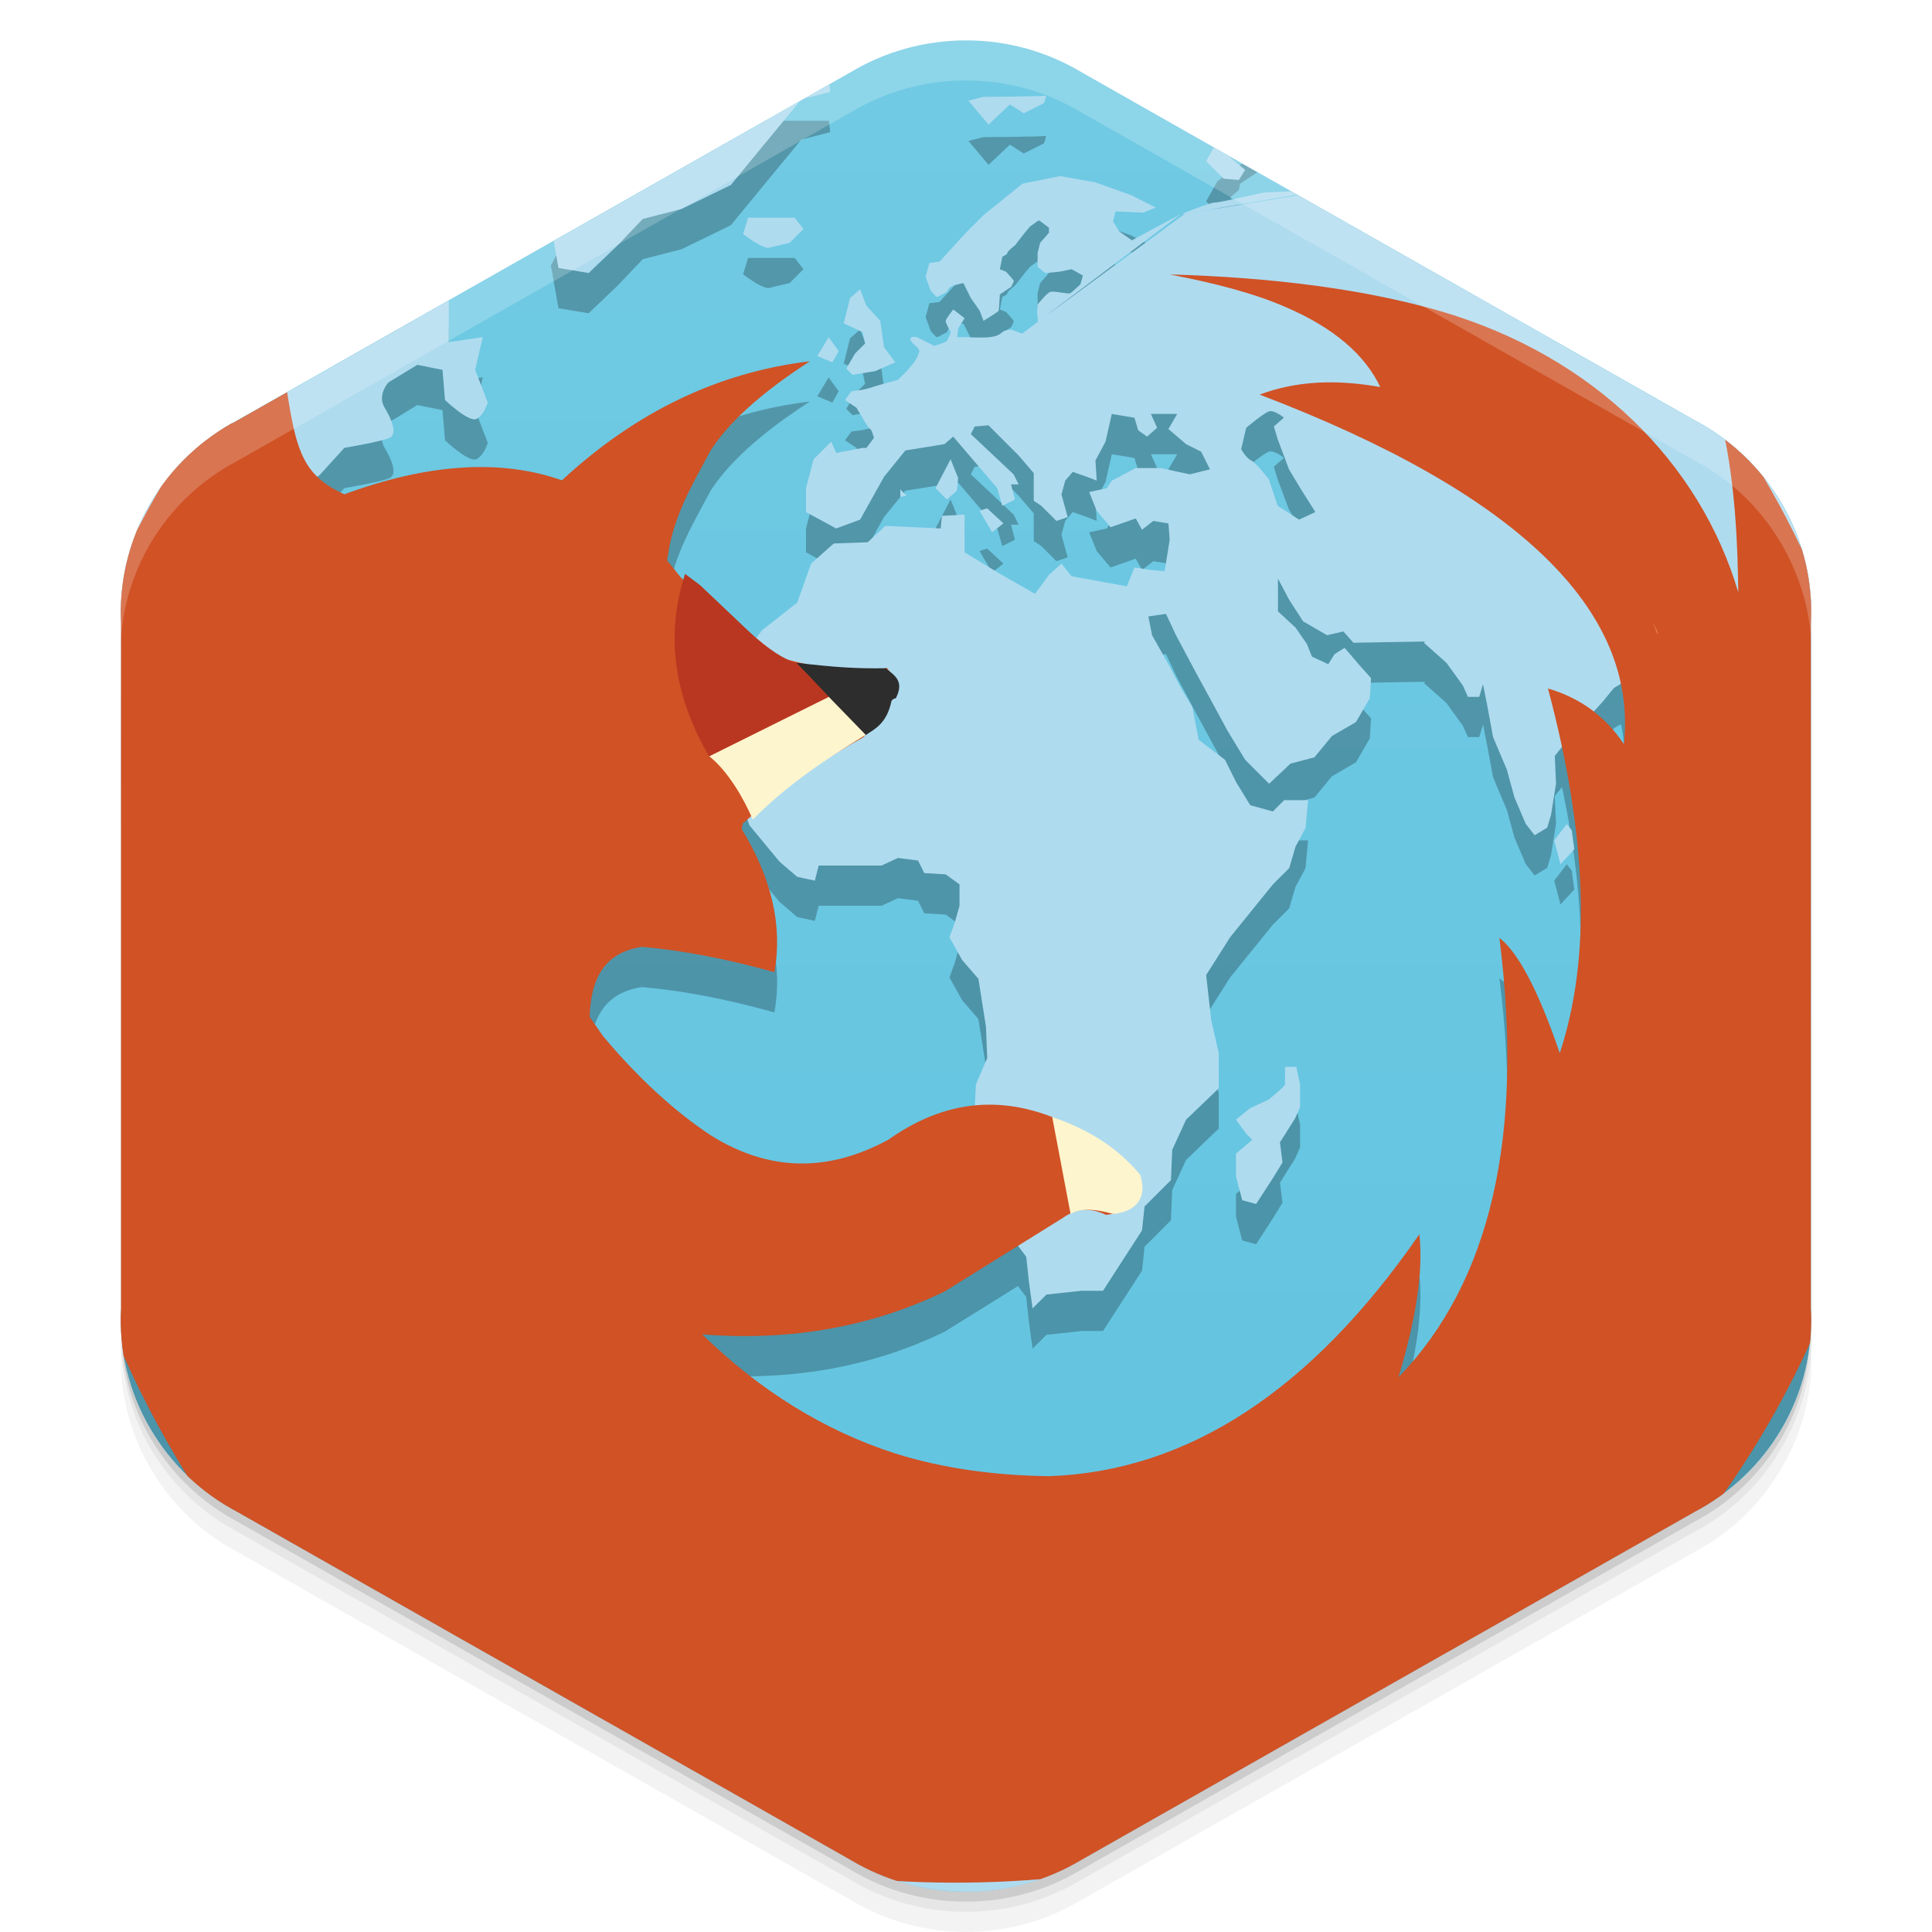 <svg viewBox="0 0 48 48"><defs><linearGradient id="linearGradient3764" y1="1" x2="0" y2="47" gradientUnits="userSpaceOnUse"><stop stop-color="#71cae3" stop-opacity="1"/><stop offset="1" stop-color="#60c3e0" stop-opacity="1"/></linearGradient><clipPath id="clipPath-685228849"><g transform="translate(0,-1004.362)"><path d="m 24 1005.37 c -1.045 0 -2.023 0.287 -2.856 0.784 l -15.339 8.708 c -0.017 0.013 -0.035 0.013 -0.052 0.021 -1.852 1.051 -2.847 3 -2.746 4.968 l 0 17.02 c -0.056 1.013 0.175 2.049 0.729 2.993 0.532 0.903 1.288 1.602 2.161 2.061 l 15.246 8.653 c 0.832 0.497 1.811 0.784 2.856 0.784 1.045 0 2.023 -0.287 2.856 -0.784 l 15.246 -8.653 c 0.873 -0.46 1.629 -1.158 2.161 -2.061 0.554 -0.944 0.785 -1.981 0.729 -2.993 l 0 -17.01 c 0.056 -1.012 -0.175 -2.052 -0.729 -2.993 -0.532 -0.906 -1.288 -1.604 -2.161 -2.064 l -15.246 -8.653 c -0.832 -0.497 -1.811 -0.784 -2.856 -0.784 z" fill="#1890d0"/></g></clipPath><clipPath id="clipPath-697640712"><g transform="translate(0,-1004.362)"><path d="m 24 1005.37 c -1.045 0 -2.023 0.287 -2.856 0.784 l -15.339 8.708 c -0.017 0.013 -0.035 0.013 -0.052 0.021 -1.852 1.051 -2.847 3 -2.746 4.968 l 0 17.02 c -0.056 1.013 0.175 2.049 0.729 2.993 0.532 0.903 1.288 1.602 2.161 2.061 l 15.246 8.653 c 0.832 0.497 1.811 0.784 2.856 0.784 1.045 0 2.023 -0.287 2.856 -0.784 l 15.246 -8.653 c 0.873 -0.46 1.629 -1.158 2.161 -2.061 0.554 -0.944 0.785 -1.981 0.729 -2.993 l 0 -17.01 c 0.056 -1.012 -0.175 -2.052 -0.729 -2.993 -0.532 -0.906 -1.288 -1.604 -2.161 -2.064 l -15.246 -8.653 c -0.832 -0.497 -1.811 -0.784 -2.856 -0.784 z" fill="#1890d0"/></g></clipPath><filter id="filter-656347518"><feGaussianBlur stdDeviation="0.35"/></filter></defs><g><g transform="translate(0,-1004.362)"><path d="m 45 1037.36 c 0.056 1.013 -0.196 2.056 -0.75 3 -0.532 0.903 -1.283 1.603 -2.156 2.063 l -15.25 8.656 c -0.832 0.497 -1.799 0.781 -2.844 0.781 -1.045 0 -2.01 -0.284 -2.844 -0.781 l -15.25 -8.656 c -0.873 -0.46 -1.625 -1.159 -2.156 -2.063 -0.416 -0.708 -0.677 -1.485 -0.75 -2.25 -0.004 0.932 0.242 1.884 0.75 2.75 0.532 0.903 1.283 1.603 2.156 2.063 l 15.25 8.656 c 0.832 0.497 1.799 0.781 2.844 0.781 1.045 0 2.01 -0.284 2.844 -0.781 l 15.25 -8.656 c 0.873 -0.46 1.625 -1.159 2.156 -2.063 0.554 -0.944 0.806 -1.987 0.75 -3 l 0 -0.5 z" opacity="0.05"/><path d="m 45 1036.86 c 0.015 0.263 -0.004 0.516 -0.031 0.781 -0.036 0.844 -0.259 1.685 -0.719 2.469 -0.532 0.903 -1.283 1.603 -2.156 2.063 l -15.25 8.656 c -0.832 0.497 -1.799 0.781 -2.844 0.781 -1.045 0 -2.01 -0.284 -2.844 -0.781 l -15.25 -8.656 c -0.873 -0.46 -1.625 -1.159 -2.156 -2.063 -0.414 -0.705 -0.621 -1.46 -0.688 -2.219 -0.014 -0.092 -0.054 -0.189 -0.063 -0.281 -0.004 0.932 0.242 1.884 0.75 2.75 0.532 0.903 1.283 1.603 2.156 2.063 l 15.25 8.656 c 0.832 0.497 1.799 0.781 2.844 0.781 1.045 0 2.01 -0.284 2.844 -0.781 l 15.25 -8.656 c 0.873 -0.46 1.625 -1.159 2.156 -2.063 0.554 -0.944 0.806 -1.987 0.75 -3 l 0 -0.5 z m -41.813 1.625 c 0.057 0.219 0.132 0.442 0.219 0.656 -0.088 -0.216 -0.16 -0.436 -0.219 -0.656 z m 0.219 0.656 c 0.099 0.243 0.206 0.484 0.344 0.719 -0.139 -0.236 -0.243 -0.472 -0.344 -0.719 z m 41.41 -0.656 c -0.059 0.221 -0.131 0.441 -0.219 0.656 0.087 -0.215 0.161 -0.437 0.219 -0.656 z m -0.219 0.656 c -0.101 0.246 -0.205 0.483 -0.344 0.719 0.138 -0.235 0.245 -0.476 0.344 -0.719 z" opacity="0.1"/><path d="m 3.03 1037.64 c 0.035 0.844 0.259 1.685 0.719 2.469 0.532 0.903 1.283 1.603 2.156 2.063 l 15.25 8.656 c 0.832 0.497 1.799 0.781 2.844 0.781 1.045 0 2.01 -0.284 2.844 -0.781 l 15.25 -8.656 c 0.873 -0.46 1.625 -1.159 2.156 -2.063 0.46 -0.784 0.683 -1.624 0.719 -2.469 -0.067 0.763 -0.303 1.511 -0.719 2.219 -0.532 0.903 -1.283 1.603 -2.156 2.063 l -15.25 8.656 c -0.832 0.497 -1.799 0.781 -2.844 0.781 -1.045 0 -2.01 -0.284 -2.844 -0.781 l -15.25 -8.656 c -0.873 -0.46 -1.625 -1.159 -2.156 -2.063 -0.416 -0.708 -0.651 -1.456 -0.719 -2.219 z" opacity="0.2"/></g></g><g><path d="m 24 46.996 c 1.045 0 2.023 -0.287 2.856 -0.784 l 15.339 -8.708 c 0.017 -0.013 0.035 -0.013 0.052 -0.021 1.852 -1.051 2.847 -3 2.746 -4.968 l 0 -17.02 c 0.056 -1.013 -0.175 -2.049 -0.729 -2.993 -0.532 -0.903 -1.288 -1.602 -2.161 -2.061 l -15.246 -8.653 c -0.832 -0.497 -1.811 -0.784 -2.856 -0.784 -1.045 0 -2.023 0.287 -2.856 0.784 l -15.246 8.653 c -0.873 0.46 -1.629 1.158 -2.161 2.061 -0.554 0.944 -0.785 1.981 -0.729 2.993 l 0 17.01 c -0.056 1.012 0.175 2.051 0.729 2.993 0.532 0.906 1.288 1.604 2.161 2.064 l 15.246 8.653 c 0.832 0.497 1.811 0.785 2.856 0.785 z" fill="url(#linearGradient3764)" fill-opacity="1"/></g><g><g clip-path="url(#clipPath-685228849)"><g opacity="0.25"><g transform="translate(0,1)"><g filter="url(#filter-656347518)"><!-- color: #71cae3 --><path d="m 16 1.906 -0.844 0.25 -0.969 0.063 -0.594 0.438 -0.781 -0.031 0.063 0.5 1.125 -0.031 0.406 1.094 0.156 0.594 -0.625 0.344 -0.25 0.469 0.188 1.062 0.75 0.125 0.719 -0.687 0.625 -0.656 0.969 -0.25 1.219 -0.594 0.719 -0.875 1.031 -1.25 0.719 -0.188 -0.031 -0.281 -1.125 0 l -3.469 -0.094 z m -2.219 0.063 -0.813 0.031 -1.406 0.375 -0.813 0.25 -0.938 -0.375 -0.125 0.563 1.125 0.656 c 0 0 2.045 -1.125 2.156 -1.125 l 0.813 -0.375 z m 21.06 0.219 -0.188 0.313 1.156 0.156 0.063 -0.281 -1.031 -0.188 z m -8.875 0.188 c -0.056 0.022 -1.531 0.031 -1.531 0.031 l -0.375 0.094 0.5 0.594 0.531 -0.5 0.344 0.219 0.5 -0.25 c 0 0 0.088 -0.21 0.031 -0.188 z m 5.625 0.469 -0.469 0.063 -0.406 0.25 -0.469 0.344 -0.281 0.5 0.438 0.438 0.375 0.031 0.156 -0.25 -0.375 -0.313 0.219 -0.188 0.031 -0.156 0.469 -0.313 c 0 0 0.608 0.008 0.656 0 0.048 -0.008 0.188 -0.188 0.188 -0.188 l -0.156 -0.219 -0.375 0 z m -25.875 0.188 -0.094 0.313 0.469 0.156 0.531 -0.25 -0.906 -0.219 z m 31.781 0.094 l -2.125 0.094 -0.563 0.375 -0.625 0.375 -0.531 0.437 0.063 0.188 -0.281 0.031 0 0.031 -4 0.656 l -3.656 2.687 l -0.375 0.281 -0.031 0 -0.25 -0.094 c 0 0 -0.155 0.008 -0.219 0.063 -0.064 0.055 -0.121 0.102 -0.313 0.125 -0.191 0.023 -0.562 0 -0.594 0 l -0.219 0 0.031 -0.219 0.156 -0.25 l -0.281 -0.219 c 0 0 -0.18 0.227 -0.188 0.281 -0.008 0.055 0.125 0.281 0.125 0.281 0 0 -0.062 0.18 -0.094 0.219 -0.032 0.039 -0.313 0.125 -0.313 0.125 l -0.438 -0.219 c 0 0 -0.18 -0.039 -0.156 0.063 0.024 0.102 0.219 0.195 0.219 0.281 0 0.086 -0.125 0.281 -0.125 0.281 l -0.156 0.188 -0.25 0.25 -0.344 0.094 c 0 0 -0.249 0.07 -0.313 0.094 -0.064 0.023 -0.25 0.063 -0.25 0.063 l -0.25 0.031 l -0.156 0.219 l 0.281 0.188 0.188 0.313 c 0 0 0.124 0.219 0.156 0.219 0.032 0 0.094 0.219 0.094 0.219 l -0.188 0.25 -0.063 0 -0.031 0 -0.656 0.125 -0.125 -0.281 -0.438 0.438 -0.188 0.719 0 0.594 0.75 0.406 0.594 -0.219 0.594 -1.063 0.531 -0.656 0.969 -0.156 0.219 -0.188 1.094 1.281 0.125 0.438 0.313 -0.156 -0.094 -0.375 0.188 0 -0.125 -0.25 -1.063 -1 0.094 -0.188 0.344 -0.031 0.75 0.75 0.375 0.438 0 0.688 0.188 0.125 0.375 0.375 0.281 -0.094 -0.156 -0.563 0.094 -0.344 0.188 -0.219 0.438 0.156 0.156 0.063 -0.031 -0.5 0.25 -0.469 0.156 -0.688 0.563 0.094 0.094 0.313 0.219 0.156 0.25 -0.219 -0.156 -0.344 0.656 0 -0.219 0.375 0.438 0.375 0.375 0.188 0.219 0.438 -0.5 0.125 -0.719 -0.156 -0.625 0 -0.594 0.313 -0.125 0.188 -0.438 0.094 0.188 0.469 0.344 0.406 0.625 -0.219 0.156 0.281 0.281 -0.219 0.375 0.063 0.031 0.406 -0.125 0.781 l -0.344 -0.031 -0.406 -0.063 -0.188 0.469 -1.375 -0.25 -0.25 -0.313 -0.313 0.281 -0.344 0.469 l -0.875 -0.5 -0.875 -0.531 0 -0.938 -0.563 0.031 l -0.031 0.313 -1.375 -0.063 -0.438 0.406 -0.844 0.031 l -0.563 0.5 -0.344 0.969 -0.875 0.688 -0.625 0.844 -0.031 1.625 -0.188 0.5 -0.063 0.594 0.375 0.656 0.219 0.625 0.75 0.906 0.438 0.375 0.438 0.094 0.094 -0.375 1.563 0 0.406 -0.188 0.5 0.063 0.156 0.313 0.531 0.031 0.344 0.25 0 0.531 -0.125 0.438 -0.125 0.344 0.313 0.563 l 0.406 0.469 0.188 1.188 0.031 0.781 -0.281 0.656 l -0.031 0.625 0.219 1.156 0.188 0.188 l 0.281 1.094 0.031 0.469 0.563 0.75 0.063 0.594 0.094 0.688 0.344 -0.344 l 0.875 -0.094 0.531 0 0.969 -1.5 0.063 -0.594 0.656 -0.656 0.031 -0.75 0.344 -0.75 0.813 -0.781 0 -0.875 -0.188 -0.813 -0.125 -1.125 0.594 -0.938 1.063 -1.313 0.406 -0.406 0.156 -0.531 0.25 -0.469 0.063 -0.688 -0.594 0 l -0.281 0.281 -0.563 -0.156 -0.344 -0.563 -0.281 -0.563 -0.656 -0.5 -0.156 -0.813 -0.281 -0.469 -0.313 -0.594 -0.406 -0.719 -0.094 -0.469 l 0.438 -0.063 0.25 0.531 0.5 0.938 0.375 0.688 0.406 0.75 0.438 0.719 0.594 0.594 0.531 -0.5 0.594 -0.156 0.438 -0.531 0.594 -0.344 0.344 -0.594 0.031 -0.5 -0.281 -0.313 -0.375 -0.438 -0.25 0.156 l -0.156 0.25 -0.406 -0.188 -0.125 -0.313 -0.281 -0.406 -0.438 -0.406 l 0 -0.813 0.281 0.531 0.344 0.531 0.594 0.344 0.406 -0.094 0.25 0.281 1.781 -0.031 -0.031 0.031 0.563 0.5 0.406 0.563 0.125 0.281 0.281 0 0.094 -0.313 0.094 0.469 0.156 0.844 0.344 0.813 0.188 0.688 0.281 0.656 0.219 0.281 0.313 -0.188 0.094 -0.313 0.125 -0.781 -0.031 -0.688 0.25 -0.313 c 0 0 0.265 -0.363 0.313 -0.375 0.048 -0.012 0.625 -0.656 0.625 -0.656 l 0.281 -0.344 0.313 -0.188 0.375 -0.219 0.156 0 0.063 0.344 0.156 0.406 0.5 0.656 0 0.25 0.094 0.281 0.344 -0.156 -0.031 -0.375 0.313 0.063 0.063 0.344 -0.031 0.531 0.094 0.375 0.281 0.063 0.094 -0.313 0.344 0.219 0.063 0.313 0.313 0.469 0.313 0.344 0.219 0.188 0.531 -0.469 0.219 -0.438 -0.094 -0.5 l -0.094 -0.656 -0.594 -0.563 -0.094 -0.563 0.25 -0.406 c 0 0 0.16 -0.322 0.313 -0.156 0.152 0.166 0.224 0.193 0.156 0.375 -0.068 0.182 -0.188 0.594 -0.188 0.594 l 0.375 0.156 0.156 -0.531 -0.156 -0.375 l 0.375 -0.156 0.688 -0.344 0.438 -0.531 0.344 -0.813 -0.031 -0.594 -0.344 -0.781 -0.688 -0.813 -0.438 -0.406 -0.219 -0.625 0.406 -0.094 c 0 0 0.235 -0.403 0.438 -0.188 0.203 0.215 0.5 0.531 0.5 0.531 0 0 0.356 0.559 0.406 0.625 0.051 0.066 0.418 0.402 0.469 0.469 0.051 0.066 0.281 0.313 0.281 0.313 l 0.375 -0.531 l 0.094 -0.094 0 -0.188 -0.531 -0.313 -0.469 -0.438 l 0.344 -0.75 0.563 -0.281 l 0.094 -0.25 0 -1.469 -0.281 -0.563 -0.313 -0.438 c 0 0 -0.322 -0.048 -0.406 -0.031 -0.085 0.017 -0.781 -0.5 -0.781 -0.5 l 0.063 -0.5 0.25 -0.438 l 1.188 -0.156 0.281 0.031 l 0 -0.313 -1.719 -2.25 -1.656 -0.188 -1.281 -0.313 c 0 0 -0.391 0.296 -0.594 0.313 -0.203 0.017 -0.906 0.125 -0.906 0.125 l -0.719 -0.438 -1.5 -0.125 -0.063 -0.031 -1.281 -0.063 l -0.781 -0.437 z m -11.719 4.875 l 3.563 -2.687 -1.219 0.656 -0.313 -0.219 -0.156 -0.25 0.063 -0.25 0.688 0.031 0.313 -0.125 -0.625 -0.313 -0.875 -0.313 -0.875 -0.156 -0.938 0.188 -0.969 0.781 l -0.438 0.438 -0.656 0.719 -0.25 0.031 -0.094 0.344 0.125 0.344 c 0 0 0.134 0.156 0.156 0.156 0.023 0 0.25 -0.125 0.25 -0.125 0 0 0.027 -0.118 0.156 -0.156 0.13 -0.039 0.25 -0.063 0.25 -0.063 l 0.188 0.375 0.219 0.313 0.094 0.25 c 0 0 0.364 -0.222 0.375 -0.25 c 0.011 -0.028 0.031 -0.406 0.031 -0.406 l 0.281 -0.188 c 0 0 0.074 -0.134 0.063 -0.156 c -0.011 -0.022 -0.188 -0.219 -0.188 -0.219 l -0.156 -0.063 0.063 -0.313 c 0 0 0.125 -0.05 0.125 -0.094 0 -0.044 0.188 -0.187 0.188 -0.187 l 0.219 -0.281 0.156 -0.188 0.219 -0.156 0.25 0.188 0 0.125 -0.219 0.25 -0.063 0.25 0 0.344 0.188 0.156 l 0.344 -0.031 0.313 -0.063 0.281 0.156 -0.063 0.219 c 0 0 -0.194 0.188 -0.25 0.219 -0.056 0.031 -0.412 -0.063 -0.5 -0.031 -0.088 0.031 -0.313 0.313 -0.313 0.313 0 0 -0.024 0.25 0 0.313 0.009 0.025 0.009 0.064 0 0.125 z m 3.656 -2.687 4 -0.688 -0.031 -0.156 -0.313 -0.438 -0.656 -0.063 c 0 0 0.156 0.667 0.156 0.75 0 0.083 -0.438 0.031 -0.438 0.031 l -0.75 0.031 c 0 0 -1.084 0.25 -1.219 0.25 -0.13 0 -0.763 0.261 -0.813 0.281 l 0.063 0 z m -25.16 -1.813 -0.5 0.563 0.438 0.219 0.563 -0.25 0.031 0.625 0.469 0.313 0.5 -0.469 0.688 0.125 0.281 -0.656 -1.125 -0.094 -1.344 -0.375 z m 3.125 0.094 0.438 1.094 -0.531 0.063 -0.406 0.5 -0.906 -0.281 -0.813 0.313 -0.781 -0.188 -0.906 -0.563 l -1.25 0.031 -1.094 0.469 -0.719 -0.344 -0.438 -0.031 0 13.594 l 0.844 0.469 0.5 -0.063 l 0.719 0.344 l 1.094 0.594 0.156 0.719 0.875 0.844 0.5 -0.375 0.406 0.313 -0.063 -0.719 -0.781 0.188 -0.25 -0.906 -0.094 -0.406 -0.688 -0.625 0 -0.438 0.531 -0.563 -0.344 -0.406 l -0.562 0.094 -0.844 0.844 -0.688 -0.094 c 0 0 -0.311 -0.531 -0.375 -0.656 -0.064 -0.125 0.188 -0.563 0.188 -0.563 l -0.063 -1.281 0.719 -0.5 0.563 -0.188 0.812 0 1.125 -0.25 0.406 0.531 -0.063 0.625 0.469 0.406 0.063 -0.438 c 0 0 -0.03 -0.719 -0.094 -0.906 -0.064 -0.187 0.563 -0.625 0.563 -0.625 l 0.5 -0.625 0.594 -0.719 0.281 -0.563 0.938 -0.5 0.625 -0.688 c 0 0 0.934 -0.156 1.125 -0.25 0.191 -0.094 0.066 -0.438 -0.125 -0.75 c -0.191 -0.312 0.094 -0.625 0.094 -0.625 l 0.719 -0.438 0.625 0.125 l 0.063 0.75 c 0 0 0.59 0.562 0.781 0.469 c 0.191 -0.094 0.281 -0.406 0.281 -0.406 l -0.313 -0.813 0.188 -0.813 -0.844 0.125 l 0 -0.844 0 -0.531 -0.25 0.25 l -0.656 0.031 -0.094 -0.688 -0.438 -0.531 c 0 0 -0.429 0.25 -0.844 0.406 -0.415 0.156 -0.313 0.469 -0.313 0.469 l -0.031 0.844 -0.688 0.563 -0.438 0.656 c 0 0 -0.281 -0.188 -0.281 -0.313 0 -0.125 -0.063 -0.469 -0.063 -0.469 l -0.719 -0.563 c 0 0 -0.562 -0.406 -0.594 -0.531 -0.032 -0.125 0.344 -0.688 0.344 -0.688 0 0 0.809 -0.5 1 -0.656 0.191 -0.156 1.216 0.344 1.344 0.25 0.128 -0.094 0.625 -0.875 0.625 -0.875 l 0.438 -0.594 -0.438 0.5 -0.75 -0.719 0.125 -0.719 -1.031 -0.156 z m 2.5 0.031 -0.25 0.625 0.156 0.344 0.563 -0.063 0.25 0.469 -0.5 0.531 -0.563 0.063 0.5 0.219 0.531 0.469 0.531 0.125 0.188 -0.719 0.031 -0.438 0.625 0.094 c 0 0 -0.189 0.313 -0.094 0.313 0.096 0 0.469 -0.406 0.469 -0.406 l -1.063 -1.094 c 0 0 -0.435 -0.344 -0.563 -0.25 -0.128 0.094 -0.469 0.063 -0.469 0.063 l -0.344 -0.344 z m 8.688 1.781 -0.125 0.406 c 0.454 0.351 0.625 0.344 0.625 0.344 l 0.531 -0.125 0.344 -0.344 -0.219 -0.281 -0.719 0 -0.438 0 z m 2.781 1.781 -0.25 0.219 c -0.072 0.305 -0.156 0.625 -0.156 0.625 l 0.469 0.219 0.063 0.281 l -0.25 0.25 -0.219 0.375 l 0.156 0.156 0.563 -0.094 0.5 -0.219 -0.281 -0.375 -0.094 -0.656 -0.344 -0.375 -0.156 -0.406 z m -0.781 1.188 -0.281 0.469 0.375 0.156 0.156 -0.281 -0.25 -0.344 z m -15.438 1.094 0.656 0.281 l 0.438 0.563 0.281 0.438 c 0 0 -0.249 0.844 -0.313 1 -0.064 0.156 -0.25 -0.313 -0.25 -0.313 l -0.156 -0.813 -0.531 0.219 -0.406 0.969 0.094 -0.813 0.125 -0.563 -0.656 -0.25 0.563 -0.531 0.156 -0.188 z m 26.375 0.75 c 0.135 -0.044 0.375 0.156 0.375 0.156 l -0.25 0.219 0.094 0.313 0.281 0.75 0.281 0.469 0.375 0.594 -0.406 0.188 l -0.531 -0.344 -0.219 -0.656 c 0 0 -0.302 -0.402 -0.438 -0.469 -0.135 -0.066 -0.25 -0.281 -0.25 -0.281 l 0.125 -0.531 c 0 0 0.427 -0.362 0.563 -0.406 z m -7.906 1.188 -0.375 0.719 0.281 0.281 0.25 -0.219 0.031 -0.313 -0.188 -0.469 z m -1.25 0.75 0 0.188 0.156 -0.031 -0.156 -0.156 z m 2.156 0.469 -0.188 0.063 0.313 0.531 l 0.281 -0.219 -0.406 -0.375 z m -20.13 4.188 -0.313 0.156 0.531 0.281 0.594 0.125 0.344 0.469 0.406 -0.25 -0.063 -0.281 -0.688 -0.5 -0.813 0 z m 1.688 3.094 -0.813 0.438 -0.094 0.906 -0.188 1 -0.563 0.75 0.031 1.125 0.469 1.156 0.5 1.406 1.313 1.313 0.063 0.75 0.094 3.375 0.469 1.906 c 0 0 0.286 1.099 0.219 1.188 -0.068 0.088 0.375 0.906 0.375 0.906 l 0.875 1.375 1.219 0.531 -0.5 -0.594 -0.25 -0.688 0.25 -0.719 -0.656 -0.344 c 0 0 0.432 -0.287 0.5 -0.375 0.068 -0.088 -0.094 -0.469 -0.094 -0.469 l -0.188 -0.469 0.5 -0.656 0.781 -0.188 0.125 -0.594 -0.469 -0.219 0.188 -0.5 l 0.75 -0.094 0.656 -1.594 0.469 -1.094 0.969 -0.469 c 0 0 0.313 -0.93 0.313 -1.063 c 0 -0.133 0.094 -1.531 0.094 -1.531 l 0.75 -1.031 0.094 -0.688 l -0.563 -0.344 -0.469 -0.563 -0.844 0.063 -1.344 -0.781 -0.281 -0.656 c 0 0 -0.472 -0.813 -0.563 -0.813 -0.09 0 -0.656 0.031 -0.656 0.031 l -0.531 -0.531 -0.344 -0.656 -1.344 -0.281 -0.438 -0.219 -0.875 0 z m 36.438 0.5 c 0.113 0.133 0.816 2.219 0.906 2.219 0.09 0 0.625 0.063 0.625 0.063 l -0.281 -0.844 -1.25 -1.438 z m -3.594 0.063 -0.313 0.406 0.156 0.594 0.344 -0.375 -0.063 -0.469 -0.125 -0.156 z m 8.094 0.719 -1.469 0.813 c 0 0.088 -0.719 0.688 -0.719 0.688 l 0.188 0.625 0.406 0.469 0.281 0.688 1.875 -1.219 -0.563 -2.063 z m -4.594 0.438 -0.438 0.063 l 2 3 0.531 0.594 1.313 0.063 0.813 0.25 -0.875 -0.625 -1.25 -0.344 -0.313 -1.156 -0.688 -0.563 l -1.094 -1.281 z m -10.5 4.875 0 0.438 c -0.023 0.066 -0.406 0.375 -0.406 0.375 l -0.469 0.219 -0.344 0.281 0.25 0.344 0.156 0.156 -0.406 0.344 0 0.563 0.156 0.594 0.344 0.094 0.406 -0.625 0.25 -0.406 -0.063 -0.5 0.375 -0.594 0.125 -0.281 0 -0.563 -0.094 -0.438 -0.281 0 z m 16.06 0.719 c -0.003 0.002 -0.031 0.031 -0.031 0.031 l -0.5 1.031 c 0 0 -1.102 0.162 -1.125 0.25 -0.023 0.088 -0.563 0.375 -0.563 0.375 -0.113 0 -0.469 0.656 -0.469 0.656 l -0.063 2.063 -0.125 0.75 0.313 0.406 1.531 -0.531 0.5 -0.563 0.531 0 0 -4.469 z m -36.531 8.75 -0.219 0.156 -0.094 0.031 0.5 0.25 -0.188 -0.438 z m -0.844 0.188 -0.219 0.5 0.438 -0.094 -0.219 -0.406 z m 1.5 4.125 l -0.469 0.719 l -0.875 0.406 0.5 0.625 -0.75 0.375 -2.469 -0.125 -0.75 -0.75 -0.656 -0.125 0.656 1.375 l -1.156 -0.219 -3.969 0.125 -0.844 1.094 -1.219 -0.125 -0.125 0.25 0 4.094 45.28 0 2.719 -1.781 0 -1.906 -0.125 -1.188 -0.969 -0.219 -1.219 0.156 l -0.875 0.781 -1.469 0.594 0.625 -0.75 1.344 -0.781 2.156 -0.5 0.25 -0.875 -1 0 c 0 0 -1.344 -0.667 -1.344 -0.844 0 -0.177 -1.5 -0.125 -1.5 -0.125 l -1.719 0.188 -1.656 -0.094 l -3.313 0.125 -3.063 0.625 c 0 0 -1.476 0.794 -1.656 0.75 -0.18 -0.044 0.625 -1.031 0.625 -1.031 l -1.438 0.094 -0.906 -0.75 -0.906 0.625 c 0 0 -1.216 0.094 -1.531 0.094 -0.316 0 -0.719 0.563 -0.719 0.563 l -2.469 -0.094 -4.25 0.188 -1.125 0.969 -0.281 0.031 -3.219 -0.219 l -2.219 0.219 -0.781 -0.375 0.031 -0.063 c 0 0 -0.656 -1.323 -0.656 -1.5 0 -0.177 -0.5 -0.625 -0.5 -0.625 z m 0.344 3.188 1.344 0.438 -1.656 0 l -0.656 -0.344 0.969 -0.094 z" fill="#000"/><g><path d="m 29.05 6.816 c 1.137 0.219 2.117 0.473 2.898 0.816 c 1.203 0.516 1.977 1.199 2.344 1.984 c -1.117 -0.199 -2.105 -0.148 -2.996 0.188 c 6.383 2.434 9.402 5.34 9.05 8.684 c -0.465 -0.699 -1.098 -1.152 -1.887 -1.383 c 0.977 3.668 1.082 6.672 0.293 9.06 c -0.543 -1.594 -1.055 -2.527 -1.5 -2.863 c 0.621 4.918 -0.219 8.551 -2.508 10.918 c 0.434 -1.445 0.621 -2.621 0.52 -3.555 c -2.688 3.891 -5.754 5.883 -9.184 6.01 c -1.355 -0.016 -2.641 -0.188 -3.844 -0.566 c -1.77 -0.57 -3.367 -1.57 -4.789 -2.957 c 2.219 0.176 4.242 -0.199 6.03 -1.07 l 2.93 -1.824 c 0.371 -0.266 0.727 -0.238 1.074 -0.074 c 0.719 -0.098 0.902 -0.305 0.699 -0.953 c -0.457 -0.383 -0.859 -0.887 -1.531 -1.254 c -1.465 -0.734 -2.988 -0.785 -4.574 0.336 c -1.52 0.828 -2.977 0.785 -4.398 -0.094 c -0.934 -0.617 -1.836 -1.449 -2.703 -2.488 l -0.324 -0.469 l 0 -0.039 c 0.043 -1.027 0.457 -1.574 1.301 -1.699 c 0.957 0.082 2.055 0.285 3.289 0.629 c 0.207 -1.141 -0.063 -2.328 -0.813 -3.555 l 0.027 -0.137 c 1.16 -1.035 2.121 -1.66 3 -2.145 c 0.316 -0.414 0.449 -0.563 0.68 -0.934 c -0.051 -0.109 0.051 -0.168 0.117 -0.113 c 0.07 -0.313 0.074 -0.273 -0.215 -0.676 c -0.852 0.203 -1.816 -0.039 -2.469 -0.203 c -0.336 -0.094 -0.793 -0.301 -1.313 -0.781 l -1.336 -1.258 l -0.348 -0.434 l 0.031 -0.16 c 0.148 -0.988 0.645 -1.793 1.043 -2.547 c 0.434 -0.691 1.246 -1.438 2.477 -2.234 c -2.281 0.273 -4.324 1.258 -6.16 2.957 c -1.52 -0.535 -3.332 -0.418 -5.406 0.348 l -0.566 0.09 c -0.035 0.016 0.273 0.117 0.242 0.133 l 0.324 -0.223 c -1.289 -0.586 -1.23 -1.387 -1.652 -4.066 c -7.648 8.18 -7.727 20.461 -1.668 29.344 c 4.59 5.734 10.352 8.781 17.297 9.188 c 16.15 0.723 26.734 -13.195 24.14 -27.313 c -0.063 -1.117 -1.441 -5.957 -3.977 -9.238 c 0.449 1.699 0.477 3.555 0.492 4.52 c -0.949 -3.211 -3.578 -5.867 -7.395 -6.984 c -1.891 -0.547 -4.152 -0.84 -6.746 -0.914 m 0.004 0" fill="#000"/><path d="m 41.04 15.418 c 0.055 0.098 0.098 0.195 0.148 0.289 c -0.004 0.02 0.004 0.043 0 0.055 c -0.012 -0.016 -0.031 -0.039 -0.031 -0.055 c -0.043 -0.098 -0.07 -0.191 -0.117 -0.289 m 0 0" fill="#000"/><path d="m 26.598 30.16 c 0.328 -0.184 0.746 -0.082 1.059 0 c 0.309 -0.027 0.91 -0.195 0.672 -0.973 c -0.398 -0.469 -1 -1.027 -2.188 -1.438 m 0.457 2.41" fill="#000"/><path d="m 19.773 16.465 l 1.723 1.805 c 0.242 -0.16 0.535 -0.293 0.652 -0.852 c 0.023 -0.039 0.055 -0.063 0.109 -0.07 c 0.207 -0.41 0 -0.551 -0.254 -0.746 c -0.73 0.012 -1.258 -0.023 -2.23 -0.137 m 0 0" fill="#000"/><path d="m 18.703 20.363 c -0.215 -0.504 -0.605 -1.195 -1.082 -1.574 l 2.969 -1.477 l 0.918 0.945 c -1.047 0.637 -1.992 1.281 -2.805 2.105 m 0 0" fill="#000"/><path d="m 17.02 14.258 c -0.531 1.66 -0.199 3.156 0.594 4.531 l 2.977 -1.477 c -0.395 -0.426 -0.805 -0.844 -0.805 -0.844 c -0.305 -0.082 -0.695 -0.332 -1.172 -0.773 l -1.219 -1.156 m -0.375 -0.281" fill="#000"/></g></g></g></g></g></g><g><g clip-path="url(#clipPath-697640712)"><!-- color: #71cae3 --><path d="m 16 1.906 -0.844 0.25 -0.969 0.063 -0.594 0.438 -0.781 -0.031 0.063 0.5 1.125 -0.031 0.406 1.094 0.156 0.594 -0.625 0.344 -0.25 0.469 0.188 1.062 0.75 0.125 0.719 -0.687 0.625 -0.656 0.969 -0.25 1.219 -0.594 0.719 -0.875 1.031 -1.25 0.719 -0.188 -0.031 -0.281 -1.125 0 l -3.469 -0.094 z m -2.219 0.063 -0.813 0.031 -1.406 0.375 -0.813 0.25 -0.938 -0.375 -0.125 0.563 1.125 0.656 c 0 0 2.045 -1.125 2.156 -1.125 l 0.813 -0.375 z m 21.06 0.219 -0.188 0.313 1.156 0.156 0.063 -0.281 -1.031 -0.188 z m -8.875 0.188 c -0.056 0.022 -1.531 0.031 -1.531 0.031 l -0.375 0.094 0.5 0.594 0.531 -0.5 0.344 0.219 0.5 -0.25 c 0 0 0.088 -0.21 0.031 -0.188 z m 5.625 0.469 -0.469 0.063 -0.406 0.25 -0.469 0.344 -0.281 0.5 0.438 0.438 0.375 0.031 0.156 -0.25 -0.375 -0.313 0.219 -0.188 0.031 -0.156 0.469 -0.313 c 0 0 0.608 0.008 0.656 0 0.048 -0.008 0.188 -0.188 0.188 -0.188 l -0.156 -0.219 -0.375 0 z m -25.875 0.188 -0.094 0.313 0.469 0.156 0.531 -0.25 -0.906 -0.219 z m 31.781 0.094 l -2.125 0.094 -0.563 0.375 -0.625 0.375 -0.531 0.437 0.063 0.188 -0.281 0.031 0 0.031 -4 0.656 l -3.656 2.687 l -0.375 0.281 -0.031 0 -0.25 -0.094 c 0 0 -0.155 0.008 -0.219 0.063 -0.064 0.055 -0.121 0.102 -0.313 0.125 -0.191 0.023 -0.562 0 -0.594 0 l -0.219 0 0.031 -0.219 0.156 -0.25 l -0.281 -0.219 c 0 0 -0.18 0.227 -0.188 0.281 -0.008 0.055 0.125 0.281 0.125 0.281 0 0 -0.062 0.18 -0.094 0.219 -0.032 0.039 -0.313 0.125 -0.313 0.125 l -0.438 -0.219 c 0 0 -0.18 -0.039 -0.156 0.063 0.024 0.102 0.219 0.195 0.219 0.281 0 0.086 -0.125 0.281 -0.125 0.281 l -0.156 0.188 -0.25 0.25 -0.344 0.094 c 0 0 -0.249 0.07 -0.313 0.094 -0.064 0.023 -0.25 0.063 -0.25 0.063 l -0.25 0.031 l -0.156 0.219 l 0.281 0.188 0.188 0.313 c 0 0 0.124 0.219 0.156 0.219 0.032 0 0.094 0.219 0.094 0.219 l -0.188 0.25 -0.063 0 -0.031 0 -0.656 0.125 -0.125 -0.281 -0.438 0.438 -0.188 0.719 0 0.594 0.75 0.406 0.594 -0.219 0.594 -1.063 0.531 -0.656 0.969 -0.156 0.219 -0.188 1.094 1.281 0.125 0.438 0.313 -0.156 -0.094 -0.375 0.188 0 -0.125 -0.25 -1.063 -1 0.094 -0.188 0.344 -0.031 0.75 0.75 0.375 0.438 0 0.688 0.188 0.125 0.375 0.375 0.281 -0.094 -0.156 -0.563 0.094 -0.344 0.188 -0.219 0.438 0.156 0.156 0.063 -0.031 -0.5 0.25 -0.469 0.156 -0.688 0.563 0.094 0.094 0.313 0.219 0.156 0.25 -0.219 -0.156 -0.344 0.656 0 -0.219 0.375 0.438 0.375 0.375 0.188 0.219 0.438 -0.5 0.125 -0.719 -0.156 -0.625 0 -0.594 0.313 -0.125 0.188 -0.438 0.094 0.188 0.469 0.344 0.406 0.625 -0.219 0.156 0.281 0.281 -0.219 0.375 0.063 0.031 0.406 -0.125 0.781 l -0.344 -0.031 -0.406 -0.063 -0.188 0.469 -1.375 -0.25 -0.25 -0.313 -0.313 0.281 -0.344 0.469 l -0.875 -0.5 -0.875 -0.531 0 -0.938 -0.563 0.031 l -0.031 0.313 -1.375 -0.063 -0.438 0.406 -0.844 0.031 l -0.563 0.5 -0.344 0.969 -0.875 0.688 -0.625 0.844 -0.031 1.625 -0.188 0.5 -0.063 0.594 0.375 0.656 0.219 0.625 0.75 0.906 0.438 0.375 0.438 0.094 0.094 -0.375 1.563 0 0.406 -0.188 0.5 0.063 0.156 0.313 0.531 0.031 0.344 0.25 0 0.531 -0.125 0.438 -0.125 0.344 0.313 0.563 l 0.406 0.469 0.188 1.188 0.031 0.781 -0.281 0.656 l -0.031 0.625 0.219 1.156 0.188 0.188 l 0.281 1.094 0.031 0.469 0.563 0.75 0.063 0.594 0.094 0.688 0.344 -0.344 l 0.875 -0.094 0.531 0 0.969 -1.5 0.063 -0.594 0.656 -0.656 0.031 -0.75 0.344 -0.75 0.813 -0.781 0 -0.875 -0.188 -0.813 -0.125 -1.125 0.594 -0.938 1.063 -1.313 0.406 -0.406 0.156 -0.531 0.25 -0.469 0.063 -0.688 -0.594 0 l -0.281 0.281 -0.563 -0.156 -0.344 -0.563 -0.281 -0.563 -0.656 -0.5 -0.156 -0.813 -0.281 -0.469 -0.313 -0.594 -0.406 -0.719 -0.094 -0.469 l 0.438 -0.063 0.25 0.531 0.5 0.938 0.375 0.688 0.406 0.75 0.438 0.719 0.594 0.594 0.531 -0.5 0.594 -0.156 0.438 -0.531 0.594 -0.344 0.344 -0.594 0.031 -0.5 -0.281 -0.313 -0.375 -0.438 -0.25 0.156 l -0.156 0.25 -0.406 -0.188 -0.125 -0.313 -0.281 -0.406 -0.438 -0.406 l 0 -0.813 0.281 0.531 0.344 0.531 0.594 0.344 0.406 -0.094 0.25 0.281 1.781 -0.031 -0.031 0.031 0.563 0.5 0.406 0.563 0.125 0.281 0.281 0 0.094 -0.313 0.094 0.469 0.156 0.844 0.344 0.813 0.188 0.688 0.281 0.656 0.219 0.281 0.313 -0.188 0.094 -0.313 0.125 -0.781 -0.031 -0.688 0.25 -0.313 c 0 0 0.265 -0.363 0.313 -0.375 0.048 -0.012 0.625 -0.656 0.625 -0.656 l 0.281 -0.344 0.313 -0.188 0.375 -0.219 0.156 0 0.063 0.344 0.156 0.406 0.5 0.656 0 0.25 0.094 0.281 0.344 -0.156 -0.031 -0.375 0.313 0.063 0.063 0.344 -0.031 0.531 0.094 0.375 0.281 0.063 0.094 -0.313 0.344 0.219 0.063 0.313 0.313 0.469 0.313 0.344 0.219 0.188 0.531 -0.469 0.219 -0.438 -0.094 -0.5 l -0.094 -0.656 -0.594 -0.563 -0.094 -0.563 0.25 -0.406 c 0 0 0.16 -0.322 0.313 -0.156 0.152 0.166 0.224 0.193 0.156 0.375 -0.068 0.182 -0.188 0.594 -0.188 0.594 l 0.375 0.156 0.156 -0.531 -0.156 -0.375 l 0.375 -0.156 0.688 -0.344 0.438 -0.531 0.344 -0.813 -0.031 -0.594 -0.344 -0.781 -0.688 -0.813 -0.438 -0.406 -0.219 -0.625 0.406 -0.094 c 0 0 0.235 -0.403 0.438 -0.188 0.203 0.215 0.5 0.531 0.5 0.531 0 0 0.356 0.559 0.406 0.625 0.051 0.066 0.418 0.402 0.469 0.469 0.051 0.066 0.281 0.313 0.281 0.313 l 0.375 -0.531 l 0.094 -0.094 0 -0.188 -0.531 -0.313 -0.469 -0.438 l 0.344 -0.75 0.563 -0.281 l 0.094 -0.25 0 -1.469 -0.281 -0.563 -0.313 -0.438 c 0 0 -0.322 -0.048 -0.406 -0.031 -0.085 0.017 -0.781 -0.5 -0.781 -0.5 l 0.063 -0.5 0.25 -0.438 l 1.188 -0.156 0.281 0.031 l 0 -0.313 -1.719 -2.25 -1.656 -0.188 -1.281 -0.313 c 0 0 -0.391 0.296 -0.594 0.313 -0.203 0.017 -0.906 0.125 -0.906 0.125 l -0.719 -0.438 -1.5 -0.125 -0.063 -0.031 -1.281 -0.063 l -0.781 -0.437 z m -11.719 4.875 l 3.563 -2.687 -1.219 0.656 -0.313 -0.219 -0.156 -0.25 0.063 -0.25 0.688 0.031 0.313 -0.125 -0.625 -0.313 -0.875 -0.313 -0.875 -0.156 -0.938 0.188 -0.969 0.781 l -0.438 0.438 -0.656 0.719 -0.25 0.031 -0.094 0.344 0.125 0.344 c 0 0 0.134 0.156 0.156 0.156 0.023 0 0.25 -0.125 0.25 -0.125 0 0 0.027 -0.118 0.156 -0.156 0.13 -0.039 0.25 -0.063 0.25 -0.063 l 0.188 0.375 0.219 0.313 0.094 0.25 c 0 0 0.364 -0.222 0.375 -0.25 c 0.011 -0.028 0.031 -0.406 0.031 -0.406 l 0.281 -0.188 c 0 0 0.074 -0.134 0.063 -0.156 c -0.011 -0.022 -0.188 -0.219 -0.188 -0.219 l -0.156 -0.063 0.063 -0.313 c 0 0 0.125 -0.05 0.125 -0.094 0 -0.044 0.188 -0.187 0.188 -0.187 l 0.219 -0.281 0.156 -0.188 0.219 -0.156 0.25 0.188 0 0.125 -0.219 0.25 -0.063 0.25 0 0.344 0.188 0.156 l 0.344 -0.031 0.313 -0.063 0.281 0.156 -0.063 0.219 c 0 0 -0.194 0.188 -0.25 0.219 -0.056 0.031 -0.412 -0.063 -0.5 -0.031 -0.088 0.031 -0.313 0.313 -0.313 0.313 0 0 -0.024 0.25 0 0.313 0.009 0.025 0.009 0.064 0 0.125 z m 3.656 -2.687 4 -0.688 -0.031 -0.156 -0.313 -0.438 -0.656 -0.063 c 0 0 0.156 0.667 0.156 0.75 0 0.083 -0.438 0.031 -0.438 0.031 l -0.75 0.031 c 0 0 -1.084 0.25 -1.219 0.25 -0.13 0 -0.763 0.261 -0.813 0.281 l 0.063 0 z m -25.16 -1.813 -0.5 0.563 0.438 0.219 0.563 -0.25 0.031 0.625 0.469 0.313 0.5 -0.469 0.688 0.125 0.281 -0.656 -1.125 -0.094 -1.344 -0.375 z m 3.125 0.094 0.438 1.094 -0.531 0.063 -0.406 0.5 -0.906 -0.281 -0.813 0.313 -0.781 -0.188 -0.906 -0.563 l -1.25 0.031 -1.094 0.469 -0.719 -0.344 -0.438 -0.031 0 13.594 l 0.844 0.469 0.5 -0.063 l 0.719 0.344 l 1.094 0.594 0.156 0.719 0.875 0.844 0.5 -0.375 0.406 0.313 -0.063 -0.719 -0.781 0.188 -0.25 -0.906 -0.094 -0.406 -0.688 -0.625 0 -0.438 0.531 -0.563 -0.344 -0.406 l -0.562 0.094 -0.844 0.844 -0.688 -0.094 c 0 0 -0.311 -0.531 -0.375 -0.656 -0.064 -0.125 0.188 -0.563 0.188 -0.563 l -0.063 -1.281 0.719 -0.5 0.563 -0.188 0.812 0 1.125 -0.25 0.406 0.531 -0.063 0.625 0.469 0.406 0.063 -0.438 c 0 0 -0.03 -0.719 -0.094 -0.906 -0.064 -0.187 0.563 -0.625 0.563 -0.625 l 0.5 -0.625 0.594 -0.719 0.281 -0.563 0.938 -0.5 0.625 -0.688 c 0 0 0.934 -0.156 1.125 -0.25 0.191 -0.094 0.066 -0.438 -0.125 -0.75 c -0.191 -0.312 0.094 -0.625 0.094 -0.625 l 0.719 -0.438 0.625 0.125 l 0.063 0.75 c 0 0 0.59 0.562 0.781 0.469 c 0.191 -0.094 0.281 -0.406 0.281 -0.406 l -0.313 -0.813 0.188 -0.813 -0.844 0.125 l 0 -0.844 0 -0.531 -0.25 0.25 l -0.656 0.031 -0.094 -0.688 -0.438 -0.531 c 0 0 -0.429 0.25 -0.844 0.406 -0.415 0.156 -0.313 0.469 -0.313 0.469 l -0.031 0.844 -0.688 0.563 -0.438 0.656 c 0 0 -0.281 -0.188 -0.281 -0.313 0 -0.125 -0.063 -0.469 -0.063 -0.469 l -0.719 -0.563 c 0 0 -0.562 -0.406 -0.594 -0.531 -0.032 -0.125 0.344 -0.688 0.344 -0.688 0 0 0.809 -0.5 1 -0.656 0.191 -0.156 1.216 0.344 1.344 0.25 0.128 -0.094 0.625 -0.875 0.625 -0.875 l 0.438 -0.594 -0.438 0.5 -0.75 -0.719 0.125 -0.719 -1.031 -0.156 z m 2.5 0.031 -0.25 0.625 0.156 0.344 0.563 -0.063 0.25 0.469 -0.5 0.531 -0.563 0.063 0.5 0.219 0.531 0.469 0.531 0.125 0.188 -0.719 0.031 -0.438 0.625 0.094 c 0 0 -0.189 0.313 -0.094 0.313 0.096 0 0.469 -0.406 0.469 -0.406 l -1.063 -1.094 c 0 0 -0.435 -0.344 -0.563 -0.25 -0.128 0.094 -0.469 0.063 -0.469 0.063 l -0.344 -0.344 z m 8.688 1.781 -0.125 0.406 c 0.454 0.351 0.625 0.344 0.625 0.344 l 0.531 -0.125 0.344 -0.344 -0.219 -0.281 -0.719 0 -0.438 0 z m 2.781 1.781 -0.25 0.219 c -0.072 0.305 -0.156 0.625 -0.156 0.625 l 0.469 0.219 0.063 0.281 l -0.25 0.25 -0.219 0.375 l 0.156 0.156 0.563 -0.094 0.5 -0.219 -0.281 -0.375 -0.094 -0.656 -0.344 -0.375 -0.156 -0.406 z m -0.781 1.188 -0.281 0.469 0.375 0.156 0.156 -0.281 -0.25 -0.344 z m -15.438 1.094 0.656 0.281 l 0.438 0.563 0.281 0.438 c 0 0 -0.249 0.844 -0.313 1 -0.064 0.156 -0.25 -0.313 -0.25 -0.313 l -0.156 -0.813 -0.531 0.219 -0.406 0.969 0.094 -0.813 0.125 -0.563 -0.656 -0.25 0.563 -0.531 0.156 -0.188 z m 26.375 0.75 c 0.135 -0.044 0.375 0.156 0.375 0.156 l -0.25 0.219 0.094 0.313 0.281 0.75 0.281 0.469 0.375 0.594 -0.406 0.188 l -0.531 -0.344 -0.219 -0.656 c 0 0 -0.302 -0.402 -0.438 -0.469 -0.135 -0.066 -0.25 -0.281 -0.25 -0.281 l 0.125 -0.531 c 0 0 0.427 -0.362 0.563 -0.406 z m -7.906 1.188 -0.375 0.719 0.281 0.281 0.25 -0.219 0.031 -0.313 -0.188 -0.469 z m -1.25 0.75 0 0.188 0.156 -0.031 -0.156 -0.156 z m 2.156 0.469 -0.188 0.063 0.313 0.531 l 0.281 -0.219 -0.406 -0.375 z m -20.13 4.188 -0.313 0.156 0.531 0.281 0.594 0.125 0.344 0.469 0.406 -0.25 -0.063 -0.281 -0.688 -0.5 -0.813 0 z m 1.688 3.094 -0.813 0.438 -0.094 0.906 -0.188 1 -0.563 0.75 0.031 1.125 0.469 1.156 0.5 1.406 1.313 1.313 0.063 0.75 0.094 3.375 0.469 1.906 c 0 0 0.286 1.099 0.219 1.188 -0.068 0.088 0.375 0.906 0.375 0.906 l 0.875 1.375 1.219 0.531 -0.5 -0.594 -0.25 -0.688 0.25 -0.719 -0.656 -0.344 c 0 0 0.432 -0.287 0.5 -0.375 0.068 -0.088 -0.094 -0.469 -0.094 -0.469 l -0.188 -0.469 0.5 -0.656 0.781 -0.188 0.125 -0.594 -0.469 -0.219 0.188 -0.5 l 0.75 -0.094 0.656 -1.594 0.469 -1.094 0.969 -0.469 c 0 0 0.313 -0.93 0.313 -1.063 c 0 -0.133 0.094 -1.531 0.094 -1.531 l 0.75 -1.031 0.094 -0.688 l -0.563 -0.344 -0.469 -0.563 -0.844 0.063 -1.344 -0.781 -0.281 -0.656 c 0 0 -0.472 -0.813 -0.563 -0.813 -0.09 0 -0.656 0.031 -0.656 0.031 l -0.531 -0.531 -0.344 -0.656 -1.344 -0.281 -0.438 -0.219 -0.875 0 z m 36.438 0.5 c 0.113 0.133 0.816 2.219 0.906 2.219 0.09 0 0.625 0.063 0.625 0.063 l -0.281 -0.844 -1.25 -1.438 z m -3.594 0.063 -0.313 0.406 0.156 0.594 0.344 -0.375 -0.063 -0.469 -0.125 -0.156 z m 8.094 0.719 -1.469 0.813 c 0 0.088 -0.719 0.688 -0.719 0.688 l 0.188 0.625 0.406 0.469 0.281 0.688 1.875 -1.219 -0.563 -2.063 z m -4.594 0.438 -0.438 0.063 l 2 3 0.531 0.594 1.313 0.063 0.813 0.25 -0.875 -0.625 -1.25 -0.344 -0.313 -1.156 -0.688 -0.563 l -1.094 -1.281 z m -10.5 4.875 0 0.438 c -0.023 0.066 -0.406 0.375 -0.406 0.375 l -0.469 0.219 -0.344 0.281 0.25 0.344 0.156 0.156 -0.406 0.344 0 0.563 0.156 0.594 0.344 0.094 0.406 -0.625 0.25 -0.406 -0.063 -0.5 0.375 -0.594 0.125 -0.281 0 -0.563 -0.094 -0.438 -0.281 0 z m 16.06 0.719 c -0.003 0.002 -0.031 0.031 -0.031 0.031 l -0.5 1.031 c 0 0 -1.102 0.162 -1.125 0.25 -0.023 0.088 -0.563 0.375 -0.563 0.375 -0.113 0 -0.469 0.656 -0.469 0.656 l -0.063 2.063 -0.125 0.75 0.313 0.406 1.531 -0.531 0.5 -0.563 0.531 0 0 -4.469 z m -36.531 8.75 -0.219 0.156 -0.094 0.031 0.5 0.25 -0.188 -0.438 z m -0.844 0.188 -0.219 0.5 0.438 -0.094 -0.219 -0.406 z m 1.5 4.125 l -0.469 0.719 l -0.875 0.406 0.5 0.625 -0.75 0.375 -2.469 -0.125 -0.75 -0.75 -0.656 -0.125 0.656 1.375 l -1.156 -0.219 -3.969 0.125 -0.844 1.094 -1.219 -0.125 -0.125 0.25 0 4.094 45.28 0 2.719 -1.781 0 -1.906 -0.125 -1.188 -0.969 -0.219 -1.219 0.156 l -0.875 0.781 -1.469 0.594 0.625 -0.75 1.344 -0.781 2.156 -0.5 0.25 -0.875 -1 0 c 0 0 -1.344 -0.667 -1.344 -0.844 0 -0.177 -1.5 -0.125 -1.5 -0.125 l -1.719 0.188 -1.656 -0.094 l -3.313 0.125 -3.063 0.625 c 0 0 -1.476 0.794 -1.656 0.75 -0.18 -0.044 0.625 -1.031 0.625 -1.031 l -1.438 0.094 -0.906 -0.75 -0.906 0.625 c 0 0 -1.216 0.094 -1.531 0.094 -0.316 0 -0.719 0.563 -0.719 0.563 l -2.469 -0.094 -4.25 0.188 -1.125 0.969 -0.281 0.031 -3.219 -0.219 l -2.219 0.219 -0.781 -0.375 0.031 -0.063 c 0 0 -0.656 -1.323 -0.656 -1.5 0 -0.177 -0.5 -0.625 -0.5 -0.625 z m 0.344 3.188 1.344 0.438 -1.656 0 l -0.656 -0.344 0.969 -0.094 z" fill="#afdbef"/><g><path d="m 29.05 6.816 c 1.137 0.219 2.117 0.473 2.898 0.816 c 1.203 0.516 1.977 1.199 2.344 1.984 c -1.117 -0.199 -2.105 -0.148 -2.996 0.188 c 6.383 2.434 9.402 5.34 9.05 8.684 c -0.465 -0.699 -1.098 -1.152 -1.887 -1.383 c 0.977 3.668 1.082 6.672 0.293 9.06 c -0.543 -1.594 -1.055 -2.527 -1.5 -2.863 c 0.621 4.918 -0.219 8.551 -2.508 10.918 c 0.434 -1.445 0.621 -2.621 0.52 -3.555 c -2.688 3.891 -5.754 5.883 -9.184 6.01 c -1.355 -0.016 -2.641 -0.188 -3.844 -0.566 c -1.77 -0.57 -3.367 -1.57 -4.789 -2.957 c 2.219 0.176 4.242 -0.199 6.03 -1.07 l 2.93 -1.824 c 0.371 -0.266 0.727 -0.238 1.074 -0.074 c 0.719 -0.098 0.902 -0.305 0.699 -0.953 c -0.457 -0.383 -0.859 -0.887 -1.531 -1.254 c -1.465 -0.734 -2.988 -0.785 -4.574 0.336 c -1.52 0.828 -2.977 0.785 -4.398 -0.094 c -0.934 -0.617 -1.836 -1.449 -2.703 -2.488 l -0.324 -0.469 l 0 -0.039 c 0.043 -1.027 0.457 -1.574 1.301 -1.699 c 0.957 0.082 2.055 0.285 3.289 0.629 c 0.207 -1.141 -0.063 -2.328 -0.813 -3.555 l 0.027 -0.137 c 1.16 -1.035 2.121 -1.66 3 -2.145 c 0.316 -0.414 0.449 -0.563 0.68 -0.934 c -0.051 -0.109 0.051 -0.168 0.117 -0.113 c 0.07 -0.313 0.074 -0.273 -0.215 -0.676 c -0.852 0.203 -1.816 -0.039 -2.469 -0.203 c -0.336 -0.094 -0.793 -0.301 -1.313 -0.781 l -1.336 -1.258 l -0.348 -0.434 l 0.031 -0.16 c 0.148 -0.988 0.645 -1.793 1.043 -2.547 c 0.434 -0.691 1.246 -1.438 2.477 -2.234 c -2.281 0.273 -4.324 1.258 -6.16 2.957 c -1.52 -0.535 -3.332 -0.418 -5.406 0.348 l -0.566 0.09 c -0.035 0.016 0.273 0.117 0.242 0.133 l 0.324 -0.223 c -1.289 -0.586 -1.23 -1.387 -1.652 -4.066 c -7.648 8.18 -7.727 20.461 -1.668 29.344 c 4.59 5.734 10.352 8.781 17.297 9.188 c 16.15 0.723 26.734 -13.195 24.14 -27.313 c -0.063 -1.117 -1.441 -5.957 -3.977 -9.238 c 0.449 1.699 0.477 3.555 0.492 4.52 c -0.949 -3.211 -3.578 -5.867 -7.395 -6.984 c -1.891 -0.547 -4.152 -0.84 -6.746 -0.914 m 0.004 0" fill="#d05225"/><path d="m 41.04 15.418 c 0.055 0.098 0.098 0.195 0.148 0.289 c -0.004 0.02 0.004 0.043 0 0.055 c -0.012 -0.016 -0.031 -0.039 -0.031 -0.055 c -0.043 -0.098 -0.07 -0.191 -0.117 -0.289 m 0 0" fill="#ed7f43"/><path d="m 26.598 30.16 c 0.328 -0.184 0.746 -0.082 1.059 0 c 0.309 -0.027 0.91 -0.195 0.672 -0.973 c -0.398 -0.469 -1 -1.027 -2.188 -1.438 m 0.457 2.41" fill="#fcf5ce"/><path d="m 19.773 16.465 l 1.723 1.805 c 0.242 -0.16 0.535 -0.293 0.652 -0.852 c 0.023 -0.039 0.055 -0.063 0.109 -0.07 c 0.207 -0.41 0 -0.551 -0.254 -0.746 c -0.73 0.012 -1.258 -0.023 -2.23 -0.137 m 0 0" fill="#2d2d2d"/><path d="m 18.703 20.363 c -0.215 -0.504 -0.605 -1.195 -1.082 -1.574 l 2.969 -1.477 l 0.918 0.945 c -1.047 0.637 -1.992 1.281 -2.805 2.105 m 0 0" fill="#fcf5ce"/><path d="m 17.02 14.258 c -0.531 1.66 -0.199 3.156 0.594 4.531 l 2.977 -1.477 c -0.395 -0.426 -0.805 -0.844 -0.805 -0.844 c -0.305 -0.082 -0.695 -0.332 -1.172 -0.773 l -1.219 -1.156 m -0.375 -0.281" fill="#b93720"/></g></g></g><g><path d="m 24 1 c -1.045 0 -2.01 0.284 -2.844 0.781 l -15.344 8.719 c -0.017 0.013 -0.045 0.023 -0.063 0.031 c -1.852 1.051 -2.851 3 -2.75 4.969 l 0 1 c -0.101 -1.966 0.898 -3.918 2.75 -4.969 c 0.017 -0.008 0.045 -0.018 0.063 -0.031 l 15.344 -8.719 c 0.832 -0.497 1.799 -0.781 2.844 -0.781 c 1.045 0 2.01 0.284 2.844 0.781 l 15.25 8.656 c 0.873 0.46 1.625 1.156 2.156 2.063 c 0.554 0.942 0.806 1.988 0.75 3 l 0 -1 c 0.056 -1.012 -0.196 -2.058 -0.75 -3 c -0.532 -0.906 -1.283 -1.603 -2.156 -2.063 l -15.25 -8.656 c -0.832 -0.497 -1.799 -0.781 -2.844 -0.781 z" opacity="0.2" fill="#fff"/></g></svg>